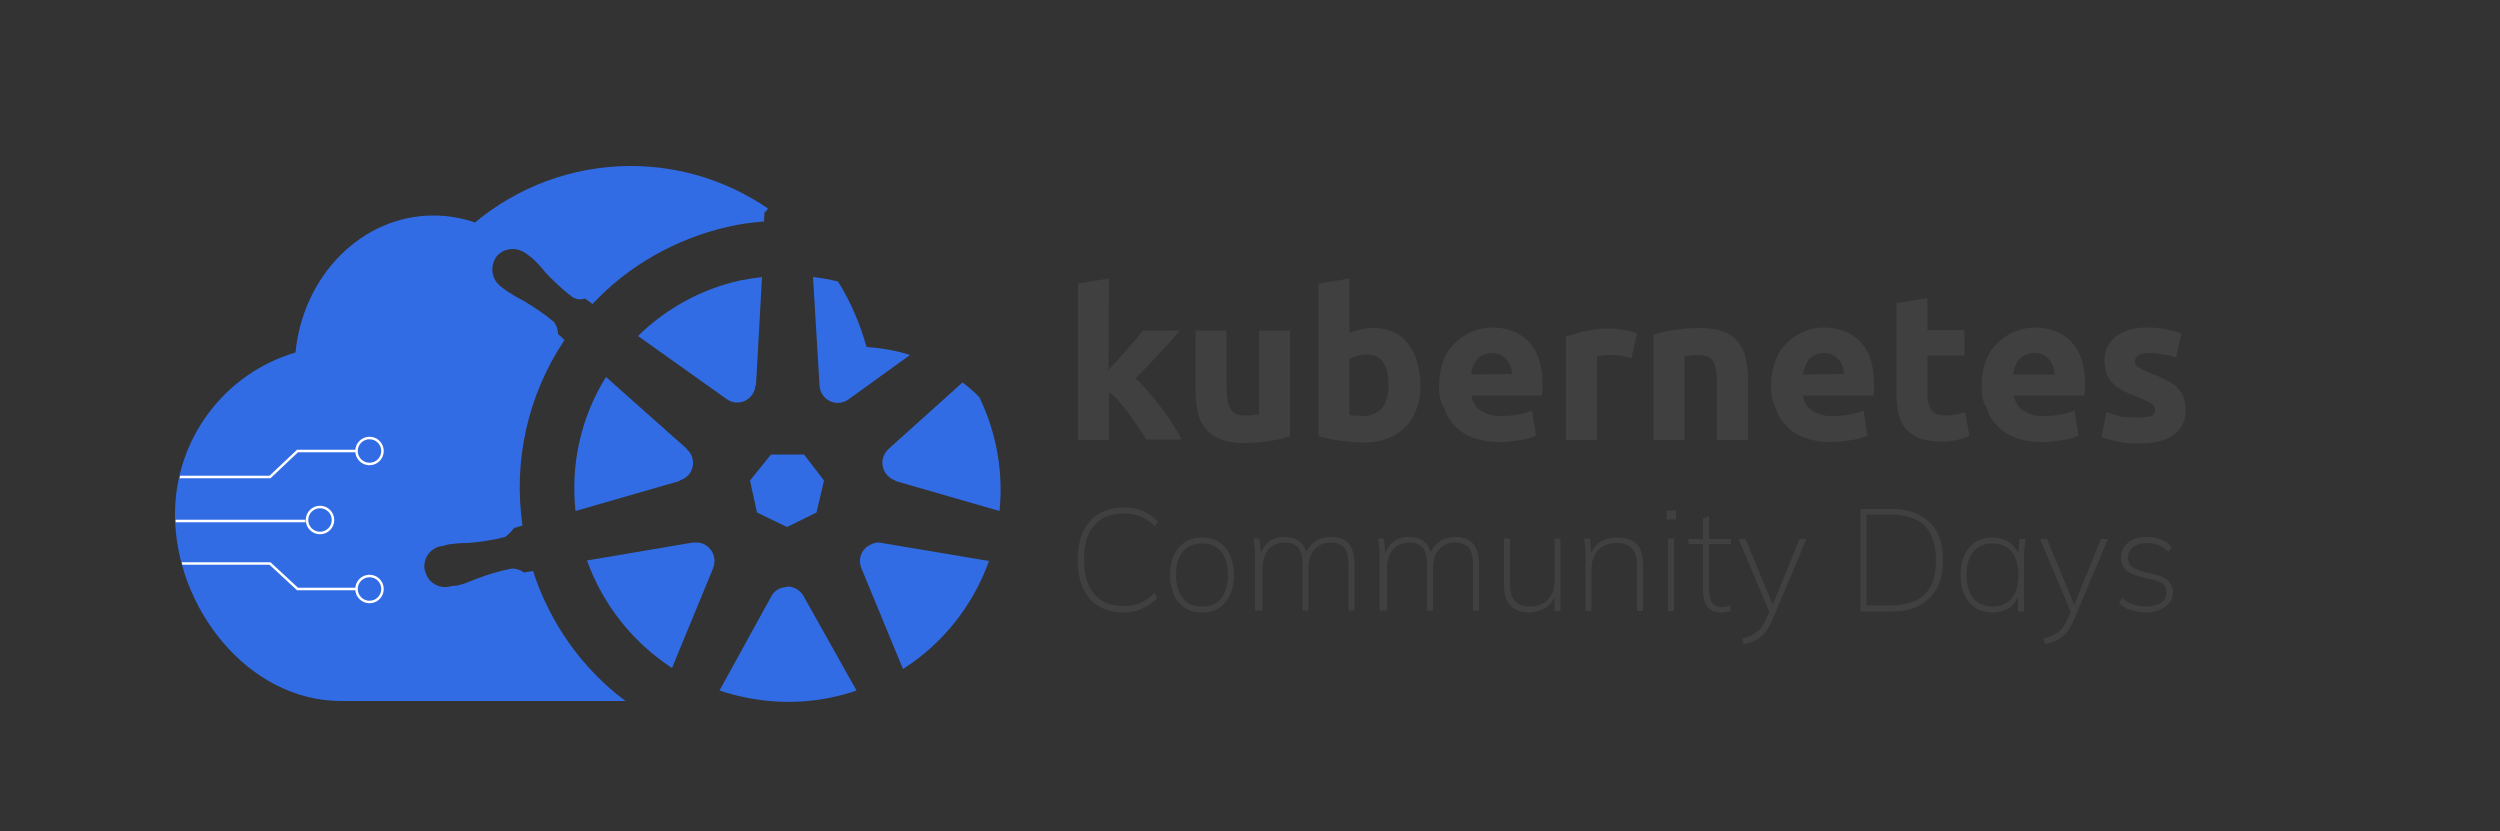 <?xml version="1.0" encoding="utf-8"?>
<!-- Generator: Adobe Illustrator 25.3.1, SVG Export Plug-In . SVG Version: 6.00 Build 0)  -->
<svg version="1.1" xmlns="http://www.w3.org/2000/svg" xmlns:xlink="http://www.w3.org/1999/xlink" x="0px" y="0px"
	 viewBox="0 0 500 166.2" style="enable-background:new 0 0 500 166.2;" xml:space="preserve">
<rect x="0" y="0" width="500" height="166.2" fill="#333333" stroke="none"/>
<style type="text/css">
	.st0{fill:#404041;}
	.st1{display:none;}
	.st2{display:inline;fill:#326CE5;}
	.st3{fill:#326CE5;}
	.st4{clip-path:url(#SVGID_2_);}
	.st5{fill:none;stroke:#FFFFFF;stroke-width:0.5;stroke-miterlimit:10;}
</style>
<g id="Layer_1">
	<path class="st0" d="M221.7,74l1.9-2.1c0.7-0.7,1.3-1.4,1.9-2.1l1.7-2c0.5-0.6,1-1.2,1.4-1.7h7.4c-1.5,1.7-2.9,3.3-4.3,4.8
		c-1.4,1.5-2.9,3.1-4.6,4.8c0.9,0.8,1.8,1.7,2.6,2.7c0.9,1,1.7,2.1,2.6,3.2c0.8,1.1,1.6,2.2,2.3,3.3c0.7,1.1,1.3,2.1,1.7,3h-7.1
		c-0.4-0.7-0.9-1.5-1.5-2.4c-0.6-0.9-1.2-1.7-1.8-2.6c-0.6-0.9-1.3-1.7-2-2.5c-0.6-0.7-1.3-1.4-2.1-2V88h-6.2V56.7l6.2-1L221.7,74
		L221.7,74z M257.9,87.3c-1.3,0.4-2.7,0.7-4.1,0.9c-1.7,0.3-3.5,0.4-5.2,0.4c-1.6,0-3.2-0.2-4.6-0.8c-1.1-0.4-2.2-1.2-2.9-2.1
		c-0.7-0.9-1.3-2-1.5-3.2c-0.3-1.4-0.5-2.7-0.5-4.1V66.1h6.2v11.4c0,2,0.3,3.4,0.8,4.3s1.5,1.3,3,1.3c0.4,0,0.9,0,1.4-0.1
		c0.5,0,1-0.1,1.3-0.1V66.1h6.2V87.3z M284.1,77.1c0,1.6-0.2,3.2-0.8,4.7c-0.5,1.4-1.2,2.6-2.2,3.6c-1,1-2.2,1.8-3.6,2.3
		c-1.5,0.6-3.2,0.8-4.8,0.8c-0.7,0-1.5,0-2.4-0.1c-0.8-0.1-1.6-0.2-2.4-0.3c-0.8-0.1-1.5-0.2-2.3-0.4s-1.4-0.3-1.9-0.5V56.7l6.2-1
		v10.9c0.7-0.3,1.4-0.5,2.2-0.7c0.8-0.2,1.6-0.3,2.4-0.3c1.4,0,2.8,0.2,4.1,0.8c1.2,0.5,2.2,1.3,3,2.3c0.8,1.1,1.5,2.3,1.8,3.6
		C283.9,73.9,284.1,75.5,284.1,77.1z M277.7,76.9c0-4-1.5-6-4.4-6c-0.6,0-1.3,0.1-1.9,0.3c-0.5,0.1-1.1,0.4-1.5,0.6V83
		c0.3,0.1,0.7,0.1,1.2,0.1c0.5,0,1,0.1,1.5,0.1c1.5,0.1,2.9-0.6,3.9-1.7C277.4,80.1,277.8,78.5,277.7,76.9L277.7,76.9z M287.8,77.2
		c0-1.7,0.3-3.5,0.9-5.1c0.5-1.4,1.3-2.6,2.4-3.6c1-0.9,2.1-1.7,3.4-2.2c1.2-0.5,2.6-0.8,3.9-0.8c3.1,0,5.6,1,7.4,2.9
		c1.8,1.9,2.7,4.7,2.7,8.4c0,0.4,0,0.8,0,1.2c0,0.4-0.1,0.8-0.1,1.1h-14.1c0.1,1.2,0.8,2.3,1.8,3c1.3,0.8,2.7,1.2,4.2,1.1
		c1.1,0,2.2-0.1,3.4-0.3c0.9-0.2,1.8-0.4,2.7-0.8l0.8,5c-0.4,0.2-0.9,0.4-1.3,0.5c-0.6,0.2-1.2,0.3-1.8,0.4
		c-0.7,0.1-1.4,0.2-2.2,0.3c-0.8,0.1-1.6,0.1-2.3,0.1c-1.8,0-3.5-0.3-5.1-0.9c-1.4-0.5-2.6-1.3-3.6-2.4c-1-1-1.7-2.3-2.1-3.6
		C288,80.3,287.8,78.8,287.8,77.2L287.8,77.2z M302.4,74.8c0-0.5-0.1-1-0.3-1.5c-0.1-0.5-0.4-0.9-0.7-1.3c-0.3-0.4-0.7-0.7-1.2-1
		c-0.6-0.3-1.2-0.4-1.8-0.4c-0.6,0-1.2,0.1-1.8,0.4c-0.5,0.2-0.9,0.5-1.2,0.9c-0.3,0.4-0.6,0.9-0.8,1.4c-0.2,0.5-0.3,1-0.4,1.6
		L302.4,74.8L302.4,74.8z M326.3,71.6c-0.6-0.1-1.2-0.3-1.9-0.4c-0.8-0.2-1.6-0.2-2.4-0.2c-0.5,0-0.9,0-1.4,0.1
		c-0.4,0-0.8,0.1-1.2,0.2V88h-6.2V67.3c1.3-0.4,2.6-0.8,3.9-1.1c1.7-0.4,3.4-0.5,5.1-0.5c0.3,0,0.7,0,1.2,0.1c0.5,0,0.9,0.1,1.4,0.2
		s0.9,0.2,1.4,0.3c0.4,0.1,0.8,0.2,1.2,0.4L326.3,71.6z M330.7,66.9c1.3-0.4,2.7-0.7,4.1-0.9c1.7-0.3,3.5-0.4,5.2-0.4
		c1.6,0,3.2,0.2,4.7,0.7c1.1,0.4,2.2,1.1,2.9,2.1c0.7,0.9,1.3,2,1.5,3.2c0.3,1.3,0.5,2.7,0.5,4.1V88h-6.2V76.4c0-2-0.3-3.4-0.8-4.2
		c-0.5-0.8-1.5-1.2-3-1.2c-0.4,0-0.9,0-1.4,0.1s-1,0.1-1.3,0.1V88h-6.2L330.7,66.9L330.7,66.9z M354.2,77.2c0-1.7,0.3-3.5,0.9-5.1
		c0.5-1.4,1.3-2.6,2.4-3.6c0.9-0.9,2.1-1.7,3.3-2.2c1.2-0.5,2.6-0.8,3.9-0.8c3.1,0,5.6,1,7.4,2.9c1.8,1.9,2.7,4.7,2.7,8.4
		c0,0.4,0,0.8,0,1.2c0,0.4-0.1,0.8-0.1,1.1h-14.1c0.1,1.2,0.8,2.3,1.8,3c1.3,0.8,2.7,1.2,4.2,1.1c1.1,0,2.2-0.1,3.4-0.3
		c0.9-0.2,1.8-0.4,2.7-0.8l0.8,5c-0.4,0.2-0.9,0.4-1.3,0.5c-0.6,0.2-1.2,0.3-1.8,0.4c-0.7,0.1-1.4,0.2-2.2,0.3
		c-0.8,0.1-1.6,0.1-2.3,0.1c-1.8,0-3.5-0.3-5.1-0.9c-1.4-0.5-2.6-1.3-3.6-2.4c-1-1-1.7-2.3-2.1-3.6
		C354.4,80.3,354.2,78.8,354.2,77.2L354.2,77.2z M368.8,74.8c0-0.5-0.1-1-0.3-1.5c-0.1-0.5-0.4-0.9-0.7-1.3c-0.3-0.4-0.7-0.7-1.2-1
		c-0.6-0.3-1.2-0.4-1.8-0.4c-0.6,0-1.2,0.1-1.8,0.4c-0.5,0.2-0.9,0.5-1.2,0.9c-0.3,0.4-0.6,0.9-0.8,1.4c-0.2,0.5-0.3,1-0.4,1.6
		L368.8,74.8L368.8,74.8z M379.3,60.6l6.2-1v6.4h7.4v5.1h-7.4v7.7c-0.1,1.1,0.2,2.2,0.7,3.1c0.5,0.8,1.4,1.2,2.8,1.2
		c0.7,0,1.4-0.1,2.1-0.2c0.7-0.1,1.3-0.3,1.9-0.5l0.9,4.8c-0.8,0.3-1.6,0.6-2.5,0.8c-1.1,0.2-2.2,0.4-3.4,0.3
		c-1.4,0-2.9-0.2-4.2-0.7c-1-0.4-2-1.1-2.7-1.9c-0.7-0.9-1.2-1.9-1.4-3c-0.3-1.3-0.4-2.6-0.4-3.9L379.3,60.6L379.3,60.6z
		 M396.3,77.2c0-1.7,0.3-3.5,0.9-5.1c0.5-1.4,1.3-2.6,2.4-3.6c1-0.9,2.1-1.7,3.4-2.2c1.2-0.5,2.6-0.8,3.9-0.8c3.1,0,5.6,1,7.4,2.9
		c1.8,1.9,2.7,4.7,2.7,8.4c0,0.4,0,0.8,0,1.2c0,0.4-0.1,0.8-0.1,1.1h-14.1c0.1,1.2,0.8,2.3,1.8,3c1.3,0.8,2.7,1.2,4.2,1.1
		c1.1,0,2.2-0.1,3.4-0.3c0.9-0.2,1.8-0.4,2.7-0.8l0.8,5c-0.4,0.2-0.9,0.4-1.3,0.5c-0.6,0.2-1.2,0.3-1.8,0.4
		c-0.7,0.1-1.4,0.2-2.2,0.3c-0.8,0.1-1.6,0.1-2.3,0.1c-1.8,0-3.5-0.3-5.1-0.9c-1.4-0.5-2.6-1.3-3.6-2.4c-1-1-1.7-2.3-2.1-3.6
		C396.5,80.3,396.3,78.8,396.3,77.2L396.3,77.2z M410.9,74.8c0-0.5-0.1-1-0.3-1.5c-0.1-0.5-0.4-0.9-0.7-1.3c-0.3-0.4-0.7-0.7-1.2-1
		c-0.6-0.3-1.2-0.4-1.8-0.4c-0.6,0-1.2,0.1-1.8,0.4c-0.5,0.2-0.9,0.5-1.3,0.9c-0.3,0.4-0.6,0.9-0.8,1.4c-0.2,0.5-0.3,1-0.4,1.6
		H410.9z M427.9,83.5c0.8,0,1.6-0.1,2.4-0.3c0.5-0.2,0.8-0.8,0.7-1.3c-0.1-0.6-0.4-1.1-0.9-1.3c-0.9-0.5-1.8-0.9-2.8-1.3
		c-0.9-0.3-1.8-0.7-2.6-1.1c-0.7-0.4-1.4-0.8-2-1.4c-0.6-0.5-1-1.2-1.3-1.9c-0.3-0.9-0.5-1.8-0.5-2.7c-0.1-1.9,0.8-3.7,2.3-4.9
		c1.5-1.2,3.6-1.8,6.3-1.8c1.3,0,2.6,0.1,3.9,0.4c1,0.2,2,0.4,2.9,0.8l-1.1,4.8c-0.8-0.3-1.6-0.5-2.4-0.6c-0.9-0.2-1.9-0.3-2.9-0.3
		c-1.9,0-2.9,0.5-2.9,1.6c0,0.2,0,0.4,0.1,0.6c0.1,0.2,0.3,0.4,0.5,0.6c0.3,0.2,0.7,0.4,1,0.6c0.4,0.2,1,0.4,1.6,0.7
		c1.2,0.4,2.3,0.9,3.4,1.5c0.8,0.4,1.5,0.9,2.1,1.6c0.5,0.5,0.9,1.2,1.1,1.9c0.2,0.8,0.3,1.6,0.3,2.4c0.1,1.9-0.8,3.8-2.4,4.9
		c-1.6,1.1-3.9,1.7-6.9,1.7c-1.6,0-3.3-0.1-4.8-0.5c-0.9-0.2-1.8-0.5-2.7-0.8l1-5c1.1,0.4,2.1,0.7,3.2,1
		C425.7,83.4,426.8,83.5,427.9,83.5z"/>
	<g>
		<path class="st0" d="M224.7,122.5c-2,0-3.6-0.4-5-1.3c-1.4-0.8-2.4-2-3.1-3.6c-0.7-1.6-1.1-3.4-1.1-5.6c0-2.2,0.4-4,1.1-5.6
			c0.7-1.6,1.8-2.8,3.1-3.6c1.4-0.8,3-1.3,5-1.3c1.5,0,2.8,0.2,3.9,0.7s2.1,1.2,3,2.1l-0.6,1c-0.9-0.9-1.9-1.6-2.9-2
			c-1-0.4-2.1-0.6-3.4-0.6c-2.6,0-4.5,0.8-5.9,2.4s-2,3.9-2,6.8c0,2,0.3,3.6,0.9,5c0.6,1.4,1.5,2.4,2.6,3.2c1.2,0.7,2.6,1.1,4.3,1.1
			c1.3,0,2.5-0.2,3.4-0.6c1-0.4,1.9-1.1,2.9-2l0.6,1c-0.9,0.9-1.9,1.6-3,2.1S226.2,122.5,224.7,122.5z"/>
		<path class="st0" d="M240.4,122.5c-1.3,0-2.5-0.3-3.4-0.9s-1.7-1.5-2.2-2.6c-0.5-1.1-0.8-2.5-0.8-4s0.3-2.9,0.8-4
			c0.5-1.1,1.3-2,2.2-2.6s2.1-0.9,3.4-0.9s2.5,0.3,3.4,0.9s1.7,1.5,2.2,2.6c0.5,1.1,0.8,2.5,0.8,4s-0.3,2.9-0.8,4
			c-0.5,1.1-1.3,2-2.2,2.6S241.7,122.5,240.4,122.5z M240.4,121.3c1.6,0,2.9-0.5,3.8-1.6c0.9-1.1,1.4-2.7,1.4-4.7s-0.5-3.6-1.4-4.7
			c-0.9-1.1-2.2-1.6-3.8-1.6s-2.8,0.5-3.8,1.6c-0.9,1.1-1.4,2.7-1.4,4.7s0.5,3.6,1.4,4.7C237.5,120.8,238.8,121.3,240.4,121.3z"/>
		<path class="st0" d="M251,122.2v-11.4c0-0.5,0-1-0.1-1.5c0-0.5-0.1-1.1-0.2-1.6h1.2l0.3,3.5h-0.3c0.4-1.2,1-2.1,1.8-2.8
			s1.9-1,3.1-1c1.3,0,2.3,0.3,3.1,0.9c0.8,0.6,1.3,1.6,1.5,2.8h-0.4c0.3-1.1,1-2,1.9-2.7s2-1,3.3-1c1.5,0,2.7,0.4,3.5,1.3
			c0.8,0.9,1.2,2.3,1.2,4.2v9.2h-1.2v-9.1c0-1.6-0.3-2.7-0.8-3.4c-0.6-0.7-1.5-1.1-2.7-1.1c-1.4,0-2.5,0.5-3.3,1.4
			c-0.8,0.9-1.2,2.2-1.2,3.8v8.4h-1.2v-9.1c0-1.6-0.3-2.7-0.8-3.4c-0.6-0.7-1.5-1.1-2.7-1.1c-1.4,0-2.5,0.5-3.3,1.4
			c-0.8,0.9-1.2,2.2-1.2,3.8v8.4H251z"/>
		<path class="st0" d="M275.9,122.2v-11.4c0-0.5,0-1-0.1-1.5c0-0.5-0.1-1.1-0.2-1.6h1.2l0.3,3.5h-0.3c0.4-1.2,1-2.1,1.8-2.8
			s1.9-1,3.1-1c1.3,0,2.3,0.3,3.1,0.9c0.8,0.6,1.3,1.6,1.5,2.8h-0.4c0.3-1.1,1-2,1.9-2.7s2-1,3.3-1c1.5,0,2.7,0.4,3.5,1.3
			c0.8,0.9,1.2,2.3,1.2,4.2v9.2h-1.2v-9.1c0-1.6-0.3-2.7-0.8-3.4c-0.6-0.7-1.5-1.1-2.7-1.1c-1.4,0-2.5,0.5-3.3,1.4
			c-0.8,0.9-1.2,2.2-1.2,3.8v8.4h-1.2v-9.1c0-1.6-0.3-2.7-0.8-3.4c-0.6-0.7-1.5-1.1-2.7-1.1c-1.4,0-2.5,0.5-3.3,1.4
			c-0.8,0.9-1.2,2.2-1.2,3.8v8.4H275.9z"/>
		<path class="st0" d="M305.9,122.5c-1.7,0-3-0.5-3.8-1.4c-0.9-0.9-1.3-2.3-1.3-4.2v-9.2h1.2v9.1c0,1.6,0.3,2.7,1,3.4
			c0.6,0.7,1.6,1.1,3,1.1c1.5,0,2.7-0.5,3.6-1.4c0.9-1,1.3-2.2,1.3-3.8v-8.4h1.2v14.5h-1.2v-3.5h0.3c-0.4,1.2-1,2.1-2,2.8
			C308.2,122.1,307.1,122.5,305.9,122.5z"/>
		<path class="st0" d="M317.1,122.2v-11.4c0-0.5,0-1-0.1-1.5c0-0.5-0.1-1.1-0.2-1.6h1.2l0.3,3.5H318c0.4-1.2,1.1-2.1,2-2.8
			c1-0.6,2.1-0.9,3.4-0.9c1.7,0,3,0.4,3.9,1.3c0.9,0.9,1.3,2.3,1.3,4.2v9.2h-1.2v-9.1c0-1.6-0.3-2.7-1-3.4c-0.6-0.7-1.6-1.1-3-1.1
			c-1.6,0-2.8,0.5-3.7,1.4c-0.9,0.9-1.4,2.2-1.4,3.8v8.4H317.1z"/>
		<path class="st0" d="M333.3,103.9v-1.8h1.9v1.8H333.3z M333.6,122.2v-14.5h1.2v14.5H333.6z"/>
		<path class="st0" d="M344.2,122.5c-1.2,0-2.1-0.4-2.7-1.1s-0.9-1.9-0.9-3.4v-9.2h-2.9v-1h2.9v-4.1l1.2-0.5v4.6h4.4v1h-4.4v8.9
			c0,1.3,0.2,2.2,0.6,2.8s1,0.9,1.9,0.9c0.4,0,0.7,0,1-0.1c0.3-0.1,0.6-0.2,0.8-0.3v1.2c-0.2,0.1-0.5,0.2-0.9,0.2
			C344.9,122.4,344.5,122.5,344.2,122.5z"/>
		<path class="st0" d="M348.7,128.8l-0.3-1.1c0.9-0.2,1.7-0.5,2.2-0.8s1.1-0.7,1.5-1.2c0.4-0.5,0.8-1.1,1.1-1.9l0.8-1.7l0,0.6
			l-6.3-14.9h1.4l5.8,14h-0.7l5.7-14h1.4l-6.8,16.1c-0.3,0.8-0.7,1.5-1.1,2.1s-0.8,1-1.3,1.4c-0.5,0.4-1,0.7-1.6,0.9
			C350,128.5,349.4,128.7,348.7,128.8z"/>
		<path class="st0" d="M372.1,122.2v-20.4h6.2c2.2,0,4.1,0.4,5.6,1.2c1.5,0.8,2.7,1.9,3.5,3.4s1.2,3.4,1.2,5.6
			c0,2.2-0.4,4.1-1.2,5.6s-2,2.7-3.5,3.5c-1.5,0.8-3.4,1.2-5.6,1.2H372.1z M373.3,121.1h4.9c3.1,0,5.3-0.8,6.8-2.3
			c1.5-1.5,2.2-3.8,2.2-6.8s-0.8-5.3-2.2-6.8c-1.5-1.5-3.8-2.3-6.8-2.3h-4.9V121.1z"/>
		<path class="st0" d="M398.5,122.5c-1.3,0-2.5-0.3-3.4-0.9s-1.7-1.5-2.2-2.6c-0.5-1.1-0.8-2.5-0.8-4c0-1.6,0.3-2.9,0.8-4
			c0.5-1.1,1.3-2,2.2-2.6c1-0.6,2.1-0.9,3.4-0.9c1.4,0,2.5,0.4,3.5,1.1c1,0.7,1.6,1.7,1.9,3h-0.3l0.3-3.8h1.2
			c-0.1,0.5-0.1,1.1-0.2,1.6c0,0.5-0.1,1-0.1,1.5v11.4h-1.2v-3.8h0.3c-0.3,1.3-1,2.2-1.9,3C401.1,122.1,399.9,122.5,398.5,122.5z
			 M398.5,121.3c1.6,0,2.8-0.5,3.8-1.6c0.9-1.1,1.4-2.7,1.4-4.7s-0.5-3.6-1.4-4.7c-0.9-1.1-2.2-1.6-3.8-1.6s-2.8,0.5-3.8,1.6
			c-0.9,1.1-1.4,2.7-1.4,4.7s0.5,3.6,1.4,4.7C395.7,120.8,397,121.3,398.5,121.3z"/>
		<path class="st0" d="M409,128.8l-0.3-1.1c0.9-0.2,1.7-0.5,2.2-0.8s1.1-0.7,1.5-1.2c0.4-0.5,0.8-1.1,1.1-1.9l0.8-1.7l0,0.6
			l-6.3-14.9h1.4l5.8,14h-0.7l5.7-14h1.4l-6.8,16.1c-0.3,0.8-0.7,1.5-1.1,2.1s-0.8,1-1.3,1.4c-0.5,0.4-1,0.7-1.6,0.9
			C410.3,128.5,409.7,128.7,409,128.8z"/>
		<path class="st0" d="M429.2,122.5c-1.1,0-2.1-0.2-3.1-0.5c-1-0.3-1.7-0.8-2.3-1.4l0.6-1c0.7,0.6,1.5,1,2.3,1.3
			c0.8,0.3,1.7,0.4,2.6,0.4c1.3,0,2.3-0.3,3-0.8c0.7-0.5,1-1.2,1-2.1c0-0.7-0.2-1.2-0.7-1.6c-0.4-0.4-1.2-0.7-2.2-0.9l-2.5-0.6
			c-1.2-0.3-2.2-0.8-2.8-1.4c-0.6-0.6-0.9-1.4-0.9-2.4c0-0.8,0.2-1.5,0.6-2.1c0.4-0.6,1-1.1,1.8-1.5c0.8-0.4,1.7-0.5,2.8-0.5
			c1,0,2,0.2,2.8,0.5c0.9,0.3,1.6,0.8,2.1,1.5l-0.6,1c-0.6-0.6-1.2-1-1.9-1.3c-0.7-0.3-1.5-0.5-2.3-0.5c-1.3,0-2.2,0.3-2.9,0.8
			s-1,1.3-1,2.1c0,0.7,0.2,1.2,0.6,1.7c0.4,0.4,1.1,0.7,2,1l2.5,0.6c1.3,0.3,2.3,0.8,2.9,1.3c0.6,0.6,1,1.4,1,2.3
			c0,0.8-0.2,1.5-0.7,2.1c-0.4,0.6-1.1,1.1-1.9,1.4C431.2,122.3,430.2,122.5,429.2,122.5z"/>
	</g>
	<g>
		<g class="st1">
			<path class="st2" d="M301.1,139.9h1.9l6,15.6h-3.2l-3.7-10.7l-3.7,10.7h-3.2L301.1,139.9z M298,150.2h8.2v2.8H298V150.2z"/>
			<path class="st2" d="M313.6,151.2c0,0.5,0.2,1,0.5,1.3c0.3,0.3,0.7,0.4,1.3,0.4s1-0.2,1.3-0.5c0.3-0.3,0.4-0.7,0.4-1.3l0.2,2.4
				c-0.2,0.6-0.6,1.1-1,1.5c-0.5,0.4-1.1,0.6-1.8,0.6c-1.2,0-2.1-0.4-2.8-1.2s-1-1.9-1-3.3v-6.9h2.9V151.2z M317.1,144.4h2.9v11.2
				h-2.9V144.4z"/>
			<path class="st2" d="M325.2,155.5c-0.6-0.1-1.2-0.3-1.8-0.5c-0.6-0.2-1-0.5-1.5-0.8l1.8-2.3c0.5,0.3,1.1,0.6,1.7,0.8
				c0.6,0.2,1.1,0.3,1.7,0.3c0.7,0,1.2-0.1,1.6-0.2s0.6-0.4,0.6-0.6c0-0.2-0.1-0.4-0.2-0.6s-0.4-0.2-0.6-0.3s-0.6-0.1-1.1-0.1
				c-0.1,0-0.3,0-0.4,0c-0.1,0-0.3,0-0.4,0c0,0-0.1,0-0.1,0c0,0-0.1,0-0.1,0c-0.8-0.1-1.5-0.2-2-0.4c-0.5-0.2-0.9-0.5-1.3-0.9
				c-0.3-0.4-0.5-1.1-0.5-2c0-0.7,0.2-1.4,0.5-1.9c0.4-0.5,0.9-0.9,1.6-1.2s1.5-0.4,2.5-0.4c0.6,0,1.1,0.1,1.7,0.2
				c0.6,0.1,1.1,0.3,1.6,0.5s1,0.5,1.4,0.8l-1.8,2.1c-0.5-0.3-1-0.5-1.5-0.6s-1-0.2-1.5-0.2c-0.6,0-1.1,0.1-1.4,0.2
				c-0.3,0.1-0.5,0.3-0.5,0.6c0,0.2,0.1,0.3,0.3,0.4c0.2,0.1,0.4,0.2,0.7,0.2c0.3,0,0.6,0.1,1.1,0.2c0.1,0,0.1,0,0.2,0
				c0.1,0,0.1,0,0.2,0c0,0,0.1,0,0.1,0s0.1,0,0.1,0c0.9,0.1,1.6,0.2,2.1,0.4c0.5,0.2,1,0.5,1.4,0.9c0.4,0.5,0.6,1.2,0.6,2.1
				c0,0.8-0.2,1.4-0.6,2c-0.4,0.6-0.9,1-1.6,1.3s-1.6,0.4-2.6,0.4C326.5,155.7,325.9,155.6,325.2,155.5z"/>
			<path class="st2" d="M333.5,144.4h5.5v2.5h-5.5V144.4z M335.3,154.8c-0.5-0.5-0.7-1.2-0.7-2.2v-11.5h2.9v10.8
				c0,0.3,0.1,0.5,0.2,0.6s0.3,0.2,0.5,0.2h0.7v2.8h-1.5C336.5,155.6,335.8,155.3,335.3,154.8z"/>
			<path class="st2" d="M341.5,144.4h3.2v11.2h-3.2V144.4z M347.3,147.2c-0.2-0.1-0.4-0.1-0.7-0.1c-0.6,0-1.1,0.2-1.4,0.6
				c-0.3,0.4-0.5,0.9-0.5,1.6l-0.2-2.9c0.3-0.7,0.7-1.2,1.2-1.6c0.5-0.4,1-0.6,1.6-0.6c0.5,0,0.9,0.1,1.3,0.2c0.4,0.1,0.7,0.4,1,0.6
				l-1.7,2.4C347.6,147.3,347.5,147.2,347.3,147.2z"/>
			<path class="st2" d="M351.3,154.8c-0.6-0.6-0.9-1.4-0.9-2.6c0-1.1,0.3-1.9,1-2.5c0.7-0.6,1.7-0.8,3-0.8h2.8l0.2,2.2h-2.9
				c-0.4,0-0.8,0.1-1,0.3s-0.3,0.4-0.3,0.8c0,0.4,0.1,0.6,0.4,0.8s0.7,0.3,1.3,0.3c0.8,0,1.4-0.1,1.8-0.3c0.4-0.2,0.6-0.5,0.6-0.8
				l0.2,1.6c0,0.4-0.2,0.7-0.6,1c-0.3,0.3-0.7,0.5-1.2,0.6c-0.5,0.1-1,0.2-1.6,0.2C352.7,155.7,351.8,155.4,351.3,154.8z M357,148.5
				c0-0.5-0.2-0.9-0.5-1.2s-0.8-0.4-1.5-0.4c-0.4,0-0.8,0.1-1.2,0.2c-0.4,0.1-0.8,0.3-1.1,0.6l-1.8-1.8c0.4-0.5,1-0.9,1.8-1.2
				s1.5-0.4,2.4-0.4c1,0,1.8,0.2,2.5,0.5s1.2,0.8,1.6,1.4c0.4,0.6,0.5,1.4,0.5,2.2v7.2H357V148.5z"/>
			<path class="st2" d="M365.6,151.8c0,0.3,0.1,0.5,0.2,0.6c0.2,0.1,0.4,0.2,0.7,0.2h0.5v2.8h-1.5c-0.9,0-1.6-0.3-2.1-0.8
				s-0.7-1.2-0.7-2.2v-12.7h2.9V151.8z"/>
			<path class="st2" d="M368.8,139.9h2.9v2.9h-2.9V139.9z M368.8,144.4h2.9v11.2h-2.9V144.4z"/>
			<path class="st2" d="M374.9,154.8c-0.6-0.6-0.9-1.4-0.9-2.6c0-1.1,0.3-1.9,1-2.5c0.7-0.6,1.7-0.8,3-0.8h2.8l0.2,2.2H378
				c-0.4,0-0.8,0.1-1,0.3s-0.3,0.4-0.3,0.8c0,0.4,0.1,0.6,0.4,0.8s0.7,0.3,1.3,0.3c0.8,0,1.4-0.1,1.8-0.3c0.4-0.2,0.6-0.5,0.6-0.8
				l0.2,1.6c0,0.4-0.2,0.7-0.6,1c-0.3,0.3-0.7,0.5-1.2,0.6c-0.5,0.1-1,0.2-1.6,0.2C376.3,155.7,375.4,155.4,374.9,154.8z
				 M380.6,148.5c0-0.5-0.2-0.9-0.5-1.2s-0.8-0.4-1.5-0.4c-0.4,0-0.8,0.1-1.2,0.2c-0.4,0.1-0.8,0.3-1.1,0.6l-1.8-1.8
				c0.4-0.5,1-0.9,1.8-1.2s1.5-0.4,2.4-0.4c1,0,1.8,0.2,2.5,0.5s1.2,0.8,1.6,1.4c0.4,0.6,0.5,1.4,0.5,2.2v7.2h-2.7V148.5z"/>
			<path class="st2" d="M391.8,152.9l5.4-7c0.2-0.3,0.4-0.6,0.6-1c0.1-0.3,0.2-0.6,0.2-0.9v0c0-0.4-0.1-0.7-0.4-1
				c-0.3-0.2-0.7-0.3-1.2-0.3c-0.5,0-0.9,0.2-1.2,0.5s-0.5,0.8-0.5,1.4v0h-3v0c0.1-1,0.3-1.8,0.7-2.5c0.4-0.7,1-1.2,1.6-1.6
				s1.5-0.6,2.4-0.6c1,0,1.8,0.2,2.5,0.5c0.7,0.3,1.2,0.8,1.6,1.4c0.4,0.6,0.5,1.3,0.5,2.2v0c0,0.7-0.1,1.4-0.4,2.1
				c-0.2,0.7-0.6,1.3-1,1.9l-3.8,4.9h5.3v2.8h-9.2V152.9z"/>
			<path class="st2" d="M404.6,154.5c-0.8-0.8-1.2-1.9-1.2-3.3v-7.1c0-1.4,0.4-2.5,1.2-3.3c0.8-0.8,2-1.2,3.5-1.2
				c1.5,0,2.7,0.4,3.5,1.2s1.2,1.9,1.2,3.3v7.1c0,1.4-0.4,2.5-1.2,3.3c-0.8,0.8-2,1.2-3.5,1.2C406.5,155.7,405.4,155.3,404.6,154.5z
				 M409.4,152.3c0.3-0.4,0.4-1,0.4-1.7v-5.6c0-0.8-0.1-1.3-0.4-1.7s-0.7-0.6-1.3-0.6s-1,0.2-1.3,0.6s-0.4,1-0.4,1.7v5.6
				c0,0.8,0.1,1.3,0.4,1.7s0.7,0.6,1.3,0.6S409.1,152.7,409.4,152.3z"/>
			<path class="st2" d="M415.3,152.9l5.4-7c0.2-0.3,0.4-0.6,0.6-1c0.1-0.3,0.2-0.6,0.2-0.9v0c0-0.4-0.1-0.7-0.4-1
				c-0.3-0.2-0.7-0.3-1.2-0.3c-0.5,0-0.9,0.2-1.2,0.5s-0.5,0.8-0.5,1.4v0h-3v0c0.1-1,0.3-1.8,0.7-2.5c0.4-0.7,1-1.2,1.6-1.6
				s1.5-0.6,2.4-0.6c1,0,1.8,0.2,2.5,0.5c0.7,0.3,1.2,0.8,1.6,1.4c0.4,0.6,0.5,1.3,0.5,2.2v0c0,0.7-0.1,1.4-0.4,2.1
				c-0.2,0.7-0.6,1.3-1,1.9l-3.8,4.9h5.3v2.8h-9.2V152.9z"/>
			<path class="st2" d="M426.6,152.9l5.4-7c0.2-0.3,0.4-0.6,0.6-1c0.1-0.3,0.2-0.6,0.2-0.9v0c0-0.4-0.1-0.7-0.4-1
				c-0.3-0.2-0.7-0.3-1.2-0.3c-0.5,0-0.9,0.2-1.2,0.5s-0.5,0.8-0.5,1.4v0h-3v0c0.1-1,0.3-1.8,0.7-2.5c0.4-0.7,1-1.2,1.6-1.6
				s1.5-0.6,2.4-0.6c1,0,1.8,0.2,2.5,0.5c0.7,0.3,1.2,0.8,1.6,1.4c0.4,0.6,0.5,1.3,0.5,2.2v0c0,0.7-0.1,1.4-0.4,2.1
				c-0.2,0.7-0.6,1.3-1,1.9l-3.8,4.9h5.3v2.8h-9.2V152.9z"/>
		</g>
	</g>
</g>
<g id="Layer_2">
	<g>
		<g>
			<g>
				<path class="st3" d="M175.4,108.5L175.4,108.5c-0.4,0.1-0.9,0.2-1.2,0.4c-1.9,0.8-2.7,2.9-1.9,4.8l8.3,20.1
					c8-5.1,14-12.7,17.2-21.6l-21.4-3.6C176,108.5,175.7,108.5,175.4,108.5z"/>
				<path class="st3" d="M163.9,77c0,0.8,0.3,1.6,0.8,2.2c1.3,1.6,3.5,1.8,5.1,0.6L182,71c-2.8-0.9-5.7-1.4-8.7-1.6
					c-1.3-4.7-3.2-9.1-5.7-13.1c-1.6-0.4-3.3-0.7-5-0.9L163.9,77z"/>
				<path class="st3" d="M160.7,119.2c-0.7-1.2-1.9-1.9-3.3-1.9v0.1c-1.3,0-2.5,0.7-3.1,1.8l-10.4,18.9c7.5,2.5,15.5,3,23.2,1.2
					c1.4-0.3,2.8-0.7,4.2-1.2L160.7,119.2L160.7,119.2z"/>
				<path class="st3" d="M115.1,102.2l20.8-6v-0.1c0.7-0.2,1.3-0.6,1.8-1.1c1.3-1.5,1.2-3.8-0.3-5.1v-0.1l-16.2-14.4v0
					C116.2,83.4,114.1,92.8,115.1,102.2z"/>
				<path class="st3" d="M192.5,76.5l-14.8,13.3c-0.5,0.5-0.9,1.1-1.1,1.8c-0.5,1.9,0.6,3.9,2.5,4.5v0.1l20.8,6
					c0.8-7.8-0.6-15.6-4-22.7C194.9,78.4,193.7,77.4,192.5,76.5z"/>
				<path class="st3" d="M134.4,133.6l8.2-19.9v-0.1c0.2-0.4,0.3-0.9,0.3-1.4c0-2-1.6-3.7-3.6-3.7l0,0c-0.2,0-0.5,0-0.7,0l-21.2,3.6
					C120.6,121,126.6,128.5,134.4,133.6z"/>
				<path class="st3" d="M106.6,114.2l-1.8,0.3c-0.7-0.5-1.5-0.8-2.4-0.8c-2.5,0.5-4.9,1.2-7.2,2.1c-1.2,0.5-2.4,1-3.7,1.3l-1.1,0.1
					h-0.1c-1.5,0.5-3.1,0.1-4.2-1c-0.6-0.6-1-1.5-1.2-2.4c-0.3-2.3,1.3-4.3,3.5-4.6h0.1l1.1-0.3c1.3-0.2,2.6-0.3,4-0.3
					c2.5-0.2,5-0.6,7.4-1.2c0.7-0.5,1.3-1.1,1.8-1.8l1.7-0.5c-1.9-13,1.1-26.2,8.4-37.1l-1.3-1.2c0-0.9-0.3-1.7-0.8-2.4
					c-1.9-1.6-4-3-6.2-4.3c-1.2-0.6-2.3-1.3-3.4-2l-0.9-0.7c-2-1.4-2.4-4.1-1-6.1c0.8-1,2-1.5,3.3-1.5c1,0,2,0.4,2.9,1.1l0.9,0.7
					c1,0.9,1.9,1.9,2.7,2.9c1.7,1.8,3.5,3.5,5.5,5c0.8,0.4,1.6,0.5,2.4,0.2l1.5,1.1c7.2-7.7,16.6-13,26.9-15.4
					c2.4-0.6,4.9-0.9,7.4-1.1l0.1-1.8c0.3-0.2,0.5-0.5,0.7-0.8c-7.8-5.3-17.2-8.5-27.4-8.5c-11.9,0-22.8,4.3-31.2,11.3
					c-2.6-0.9-5.4-1.4-8.3-1.4c-14.3,0-26.1,12-27.6,27.4c-14,4.1-24.1,17.1-24.1,32.4c0,18.6,14.6,37.3,33.2,37.3
					c6.4,0,32.5,0,56.9,0C116.5,133.8,110,124.7,106.6,114.2z"/>
				<polygon class="st3" points="151.4,102.5 157.4,105.4 163.3,102.5 164.8,96.1 160.8,90.9 154.2,90.9 150,96.1 				"/>
				<path class="st3" d="M127.6,67.2l17.7,12.6c0.6,0.4,1.3,0.7,2,0.7c2,0.1,3.7-1.5,3.8-3.5h0.1l1.2-21.6c-1.5,0.2-2.9,0.4-4.4,0.7
					C140.3,57.8,133.2,61.7,127.6,67.2z"/>
			</g>
		</g>
		<g>
			<defs>
				<path id="SVGID_1_" d="M59.3,70.7c1.5-15.4,13.3-27.4,27.6-27.4c2.9,0,5.7,0.5,8.3,1.4c8.5-7.1,19.3-11.3,31.2-11.3
					c22.5,0,41.4,15.2,47,35.9c18.6,1.1,33.3,16.6,33.3,35.5c0,19.6-15.9,35.5-35.5,35.5c-11,0-90.9,0-102.9,0
					c-18.6,0-33.2-18.7-33.2-37.3C35.1,87.8,45.3,74.9,59.3,70.7z"/>
			</defs>
			<clipPath id="SVGID_2_">
				<use xlink:href="#SVGID_1_"  style="overflow:visible;"/>
			</clipPath>
			<g class="st4">
				<g>
					<polyline class="st5" points="35.1,95.4 54,95.4 59.5,90.2 71.3,90.2 					"/>
					<circle class="st5" cx="73.9" cy="90.2" r="2.6"/>
				</g>
				<g>
					<line class="st5" x1="35.1" y1="104.2" x2="61.1" y2="104.2"/>
					<circle class="st5" cx="64" cy="104" r="2.6"/>
				</g>
				<g>
					<polyline class="st5" points="35.1,112.7 54,112.7 59.5,117.8 71.3,117.8 					"/>
					<circle class="st5" cx="73.9" cy="117.8" r="2.6"/>
				</g>
			</g>
		</g>
	</g>
</g>
<g id="Text">
</g>
</svg>
